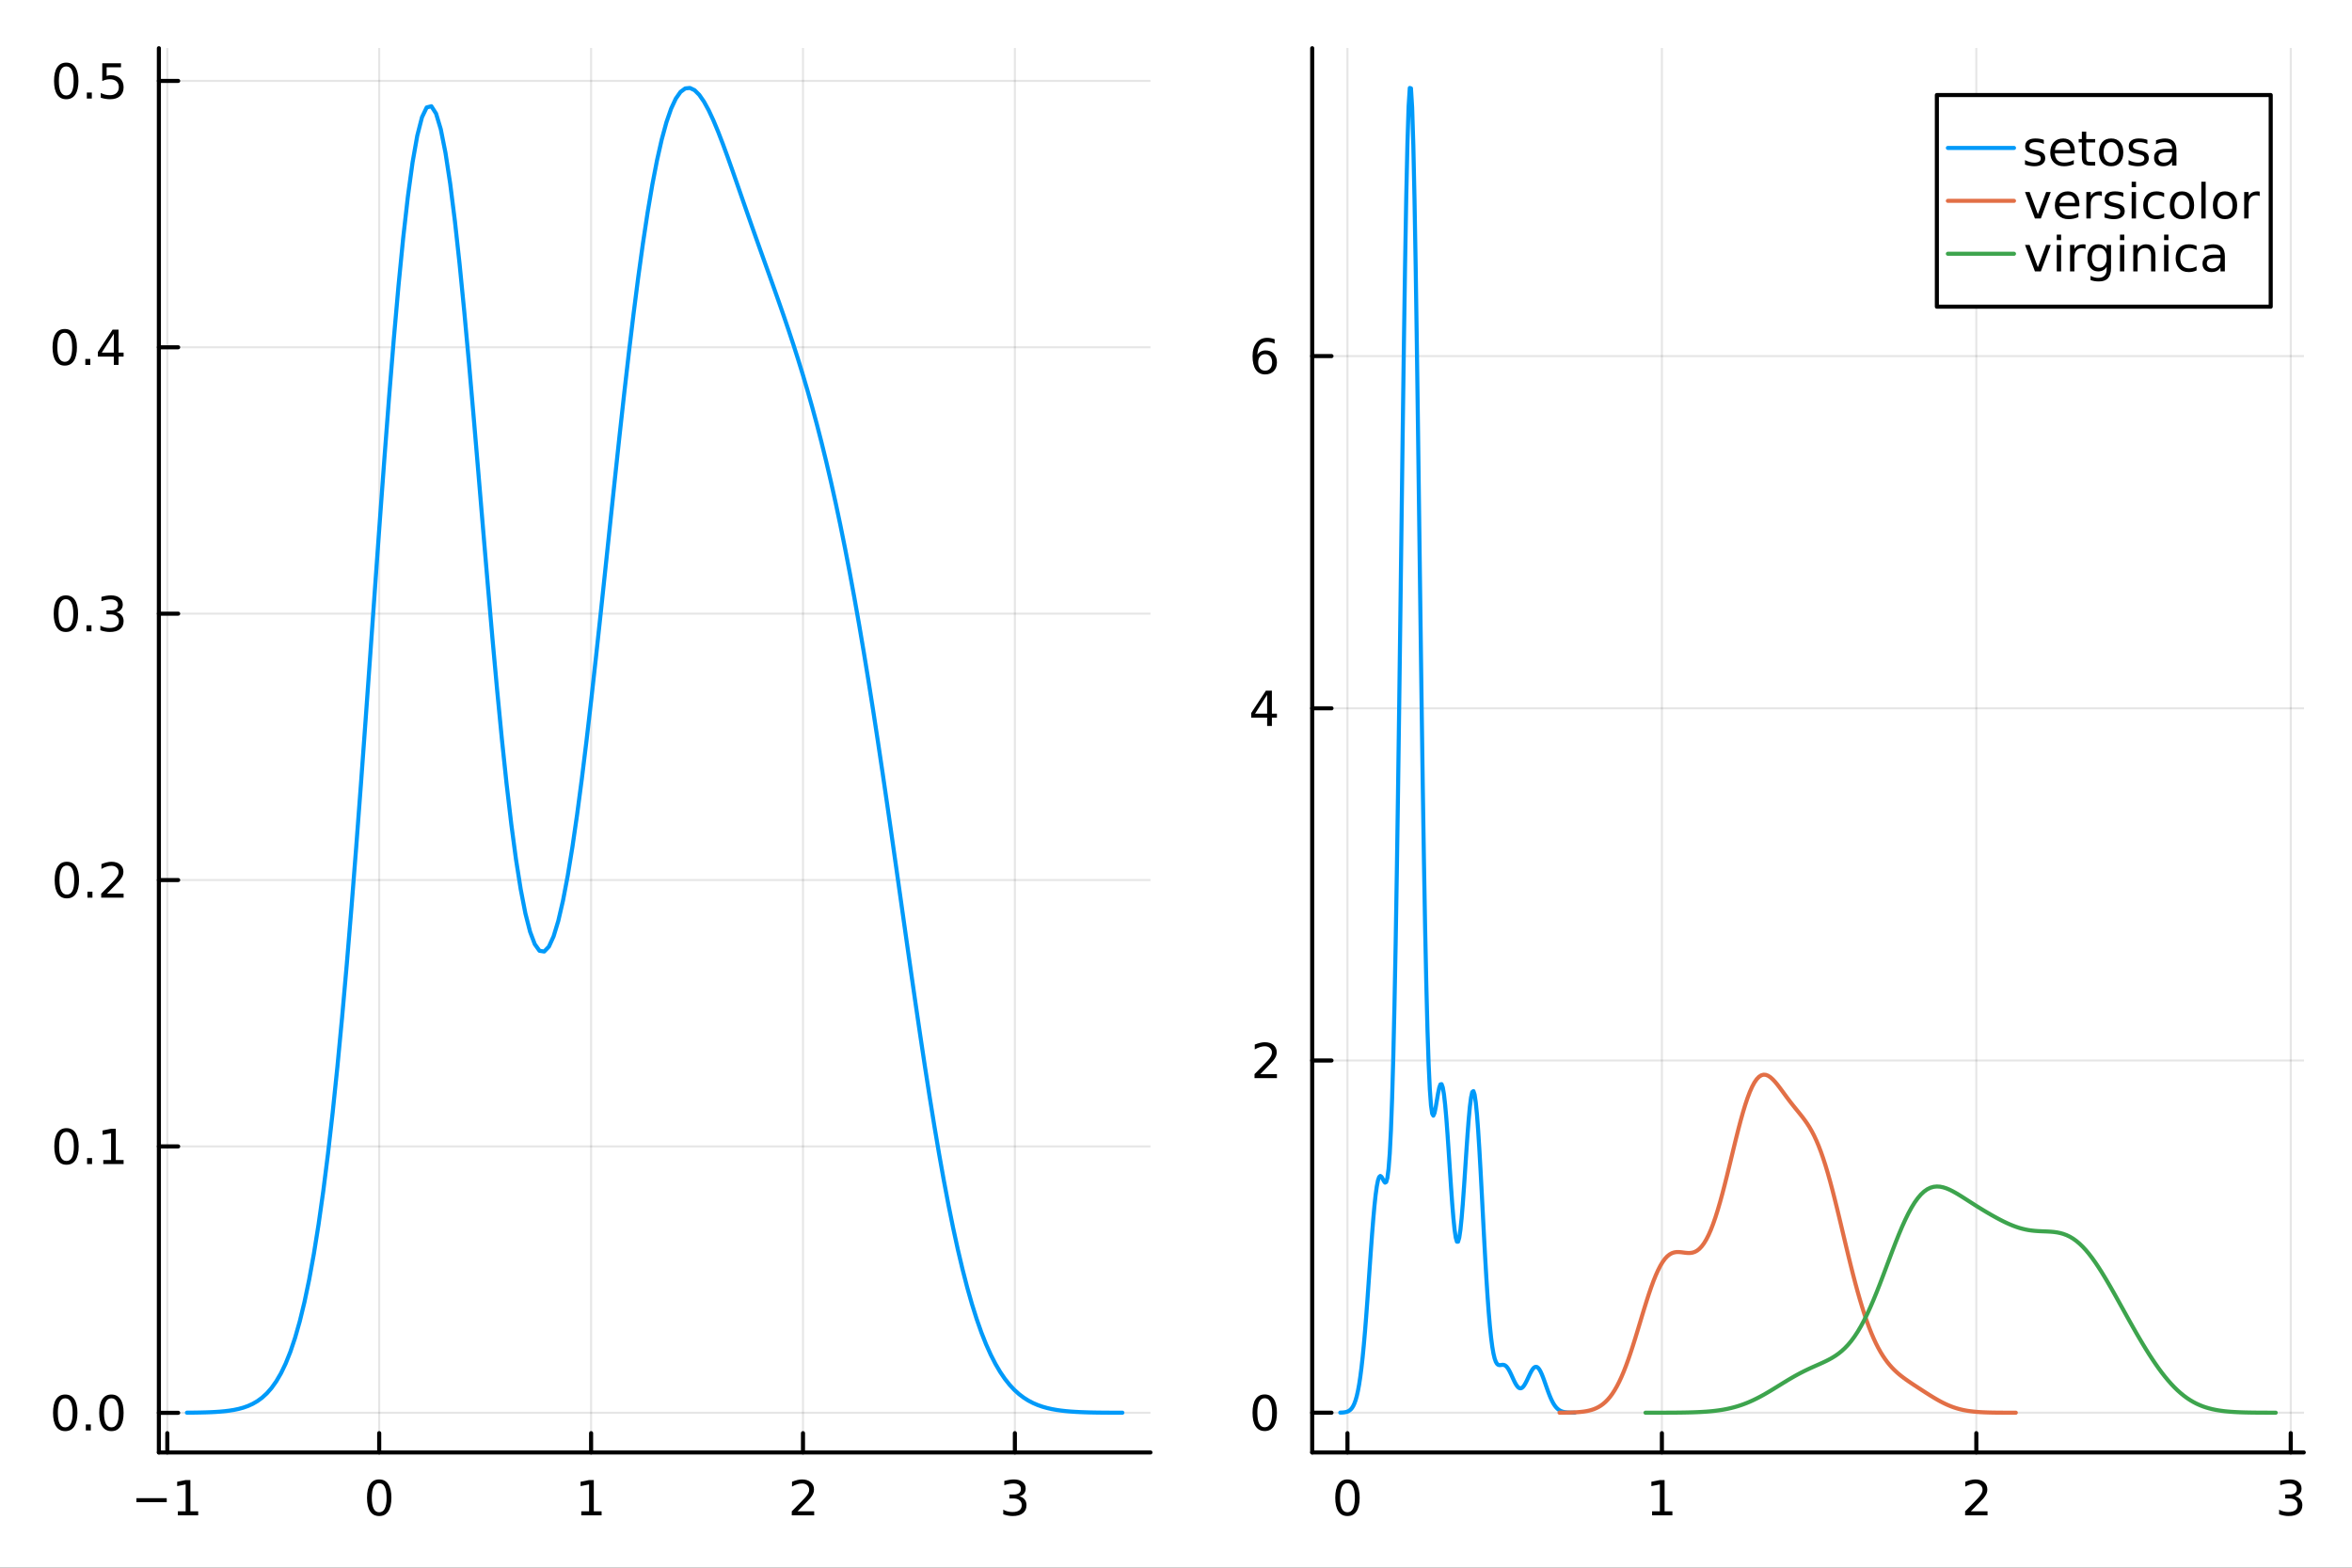 <?xml version="1.0" encoding="utf-8"?>
<svg xmlns="http://www.w3.org/2000/svg" xmlns:xlink="http://www.w3.org/1999/xlink" width="576" height="384" viewBox="0 0 2304 1536">
<rect x="0" y="0" width="2304" height="1536" fill="#333333" stroke="none"/>
<defs>
  <clipPath id="clip080">
    <rect x="0" y="0" width="2304" height="1536"/>
  </clipPath>
</defs>
<path clip-path="url(#clip080)" d="
M0 1536 L2304 1536 L2304 0 L0 0  Z
  " fill="#ffffff" fill-rule="evenodd" fill-opacity="1"/>
<defs>
  <clipPath id="clip081">
    <rect x="460" y="0" width="1614" height="1536"/>
  </clipPath>
</defs>
<path clip-path="url(#clip080)" d="
M155.638 1423.09 L1126.97 1423.09 L1126.97 47.244 L155.638 47.244  Z
  " fill="#ffffff" fill-rule="evenodd" fill-opacity="1"/>
<defs>
  <clipPath id="clip082">
    <rect x="155" y="47" width="972" height="1377"/>
  </clipPath>
</defs>
<polyline clip-path="url(#clip082)" style="stroke:#000000; stroke-linecap:round; stroke-linejoin:round; stroke-width:2; stroke-opacity:0.1; fill:none" points="
  163.895,1423.09 163.895,47.244 
  "/>
<polyline clip-path="url(#clip082)" style="stroke:#000000; stroke-linecap:round; stroke-linejoin:round; stroke-width:2; stroke-opacity:0.1; fill:none" points="
  371.463,1423.09 371.463,47.244 
  "/>
<polyline clip-path="url(#clip082)" style="stroke:#000000; stroke-linecap:round; stroke-linejoin:round; stroke-width:2; stroke-opacity:0.1; fill:none" points="
  579.032,1423.09 579.032,47.244 
  "/>
<polyline clip-path="url(#clip082)" style="stroke:#000000; stroke-linecap:round; stroke-linejoin:round; stroke-width:2; stroke-opacity:0.1; fill:none" points="
  786.6,1423.09 786.6,47.244 
  "/>
<polyline clip-path="url(#clip082)" style="stroke:#000000; stroke-linecap:round; stroke-linejoin:round; stroke-width:2; stroke-opacity:0.1; fill:none" points="
  994.169,1423.09 994.169,47.244 
  "/>
<polyline clip-path="url(#clip080)" style="stroke:#000000; stroke-linecap:round; stroke-linejoin:round; stroke-width:4; stroke-opacity:1; fill:none" points="
  155.638,1423.09 1126.97,1423.09 
  "/>
<polyline clip-path="url(#clip080)" style="stroke:#000000; stroke-linecap:round; stroke-linejoin:round; stroke-width:4; stroke-opacity:1; fill:none" points="
  163.895,1423.09 163.895,1404.19 
  "/>
<polyline clip-path="url(#clip080)" style="stroke:#000000; stroke-linecap:round; stroke-linejoin:round; stroke-width:4; stroke-opacity:1; fill:none" points="
  371.463,1423.09 371.463,1404.19 
  "/>
<polyline clip-path="url(#clip080)" style="stroke:#000000; stroke-linecap:round; stroke-linejoin:round; stroke-width:4; stroke-opacity:1; fill:none" points="
  579.032,1423.09 579.032,1404.19 
  "/>
<polyline clip-path="url(#clip080)" style="stroke:#000000; stroke-linecap:round; stroke-linejoin:round; stroke-width:4; stroke-opacity:1; fill:none" points="
  786.6,1423.09 786.6,1404.19 
  "/>
<polyline clip-path="url(#clip080)" style="stroke:#000000; stroke-linecap:round; stroke-linejoin:round; stroke-width:4; stroke-opacity:1; fill:none" points="
  994.169,1423.09 994.169,1404.19 
  "/>
<path clip-path="url(#clip080)" d="M133.652 1467.89 L163.328 1467.89 L163.328 1471.83 L133.652 1471.83 L133.652 1467.89 Z" fill="#000000" fill-rule="evenodd" fill-opacity="1" /><path clip-path="url(#clip080)" d="M174.23 1480.78 L181.869 1480.78 L181.869 1454.42 L173.559 1456.09 L173.559 1451.83 L181.823 1450.16 L186.499 1450.16 L186.499 1480.78 L194.138 1480.78 L194.138 1484.72 L174.23 1484.72 L174.23 1480.78 Z" fill="#000000" fill-rule="evenodd" fill-opacity="1" /><path clip-path="url(#clip080)" d="M371.463 1453.24 Q367.852 1453.24 366.023 1456.8 Q364.218 1460.35 364.218 1467.47 Q364.218 1474.58 366.023 1478.15 Q367.852 1481.69 371.463 1481.69 Q375.097 1481.69 376.903 1478.15 Q378.732 1474.58 378.732 1467.47 Q378.732 1460.35 376.903 1456.8 Q375.097 1453.24 371.463 1453.24 M371.463 1449.53 Q377.273 1449.53 380.329 1454.14 Q383.408 1458.72 383.408 1467.47 Q383.408 1476.2 380.329 1480.81 Q377.273 1485.39 371.463 1485.39 Q365.653 1485.39 362.574 1480.81 Q359.519 1476.2 359.519 1467.47 Q359.519 1458.72 362.574 1454.14 Q365.653 1449.53 371.463 1449.53 Z" fill="#000000" fill-rule="evenodd" fill-opacity="1" /><path clip-path="url(#clip080)" d="M569.414 1480.78 L577.053 1480.78 L577.053 1454.42 L568.742 1456.09 L568.742 1451.83 L577.006 1450.16 L581.682 1450.16 L581.682 1480.78 L589.321 1480.78 L589.321 1484.72 L569.414 1484.72 L569.414 1480.78 Z" fill="#000000" fill-rule="evenodd" fill-opacity="1" /><path clip-path="url(#clip080)" d="M781.253 1480.78 L797.572 1480.78 L797.572 1484.72 L775.628 1484.72 L775.628 1480.78 Q778.29 1478.03 782.873 1473.4 Q787.48 1468.75 788.66 1467.41 Q790.906 1464.88 791.785 1463.15 Q792.688 1461.39 792.688 1459.7 Q792.688 1456.94 790.744 1455.21 Q788.823 1453.47 785.721 1453.47 Q783.522 1453.47 781.068 1454.23 Q778.637 1455 775.86 1456.55 L775.86 1451.83 Q778.684 1450.69 781.137 1450.11 Q783.591 1449.53 785.628 1449.53 Q790.998 1449.53 794.193 1452.22 Q797.387 1454.91 797.387 1459.4 Q797.387 1461.53 796.577 1463.45 Q795.79 1465.34 793.684 1467.94 Q793.105 1468.61 790.003 1471.83 Q786.901 1475.02 781.253 1480.78 Z" fill="#000000" fill-rule="evenodd" fill-opacity="1" /><path clip-path="url(#clip080)" d="M998.417 1466.09 Q1001.77 1466.8 1003.65 1469.07 Q1005.55 1471.34 1005.55 1474.67 Q1005.55 1479.79 1002.03 1482.59 Q998.509 1485.39 992.028 1485.39 Q989.852 1485.39 987.537 1484.95 Q985.245 1484.53 982.792 1483.68 L982.792 1479.16 Q984.736 1480.3 987.051 1480.88 Q989.366 1481.46 991.889 1481.46 Q996.287 1481.46 998.579 1479.72 Q1000.89 1477.98 1000.89 1474.67 Q1000.89 1471.62 998.741 1469.91 Q996.611 1468.17 992.792 1468.17 L988.764 1468.17 L988.764 1464.33 L992.977 1464.33 Q996.426 1464.33 998.254 1462.96 Q1000.08 1461.57 1000.08 1458.98 Q1000.08 1456.32 998.185 1454.91 Q996.31 1453.47 992.792 1453.47 Q990.87 1453.47 988.671 1453.89 Q986.472 1454.3 983.833 1455.18 L983.833 1451.02 Q986.495 1450.28 988.81 1449.91 Q991.148 1449.53 993.208 1449.53 Q998.532 1449.53 1001.63 1451.97 Q1004.74 1454.37 1004.74 1458.49 Q1004.74 1461.36 1003.09 1463.35 Q1001.45 1465.32 998.417 1466.09 Z" fill="#000000" fill-rule="evenodd" fill-opacity="1" /><polyline clip-path="url(#clip082)" style="stroke:#000000; stroke-linecap:round; stroke-linejoin:round; stroke-width:2; stroke-opacity:0.1; fill:none" points="
  155.638,1384.25 1126.97,1384.25 
  "/>
<polyline clip-path="url(#clip082)" style="stroke:#000000; stroke-linecap:round; stroke-linejoin:round; stroke-width:2; stroke-opacity:0.1; fill:none" points="
  155.638,1123.25 1126.97,1123.25 
  "/>
<polyline clip-path="url(#clip082)" style="stroke:#000000; stroke-linecap:round; stroke-linejoin:round; stroke-width:2; stroke-opacity:0.1; fill:none" points="
  155.638,862.256 1126.97,862.256 
  "/>
<polyline clip-path="url(#clip082)" style="stroke:#000000; stroke-linecap:round; stroke-linejoin:round; stroke-width:2; stroke-opacity:0.1; fill:none" points="
  155.638,601.26 1126.97,601.26 
  "/>
<polyline clip-path="url(#clip082)" style="stroke:#000000; stroke-linecap:round; stroke-linejoin:round; stroke-width:2; stroke-opacity:0.1; fill:none" points="
  155.638,340.265 1126.97,340.265 
  "/>
<polyline clip-path="url(#clip082)" style="stroke:#000000; stroke-linecap:round; stroke-linejoin:round; stroke-width:2; stroke-opacity:0.1; fill:none" points="
  155.638,79.269 1126.97,79.269 
  "/>
<polyline clip-path="url(#clip080)" style="stroke:#000000; stroke-linecap:round; stroke-linejoin:round; stroke-width:4; stroke-opacity:1; fill:none" points="
  155.638,1423.09 155.638,47.244 
  "/>
<polyline clip-path="url(#clip080)" style="stroke:#000000; stroke-linecap:round; stroke-linejoin:round; stroke-width:4; stroke-opacity:1; fill:none" points="
  155.638,1384.25 174.536,1384.25 
  "/>
<polyline clip-path="url(#clip080)" style="stroke:#000000; stroke-linecap:round; stroke-linejoin:round; stroke-width:4; stroke-opacity:1; fill:none" points="
  155.638,1123.25 174.536,1123.25 
  "/>
<polyline clip-path="url(#clip080)" style="stroke:#000000; stroke-linecap:round; stroke-linejoin:round; stroke-width:4; stroke-opacity:1; fill:none" points="
  155.638,862.256 174.536,862.256 
  "/>
<polyline clip-path="url(#clip080)" style="stroke:#000000; stroke-linecap:round; stroke-linejoin:round; stroke-width:4; stroke-opacity:1; fill:none" points="
  155.638,601.26 174.536,601.26 
  "/>
<polyline clip-path="url(#clip080)" style="stroke:#000000; stroke-linecap:round; stroke-linejoin:round; stroke-width:4; stroke-opacity:1; fill:none" points="
  155.638,340.265 174.536,340.265 
  "/>
<polyline clip-path="url(#clip080)" style="stroke:#000000; stroke-linecap:round; stroke-linejoin:round; stroke-width:4; stroke-opacity:1; fill:none" points="
  155.638,79.269 174.536,79.269 
  "/>
<path clip-path="url(#clip080)" d="M63.903 1370.05 Q60.291 1370.05 58.463 1373.61 Q56.657 1377.15 56.657 1384.28 Q56.657 1391.39 58.463 1394.95 Q60.291 1398.49 63.903 1398.49 Q67.537 1398.49 69.342 1394.95 Q71.171 1391.39 71.171 1384.28 Q71.171 1377.15 69.342 1373.61 Q67.537 1370.05 63.903 1370.05 M63.903 1366.34 Q69.713 1366.34 72.768 1370.95 Q75.847 1375.53 75.847 1384.28 Q75.847 1393.01 72.768 1397.62 Q69.713 1402.2 63.903 1402.2 Q58.093 1402.2 55.014 1397.62 Q51.958 1393.01 51.958 1384.28 Q51.958 1375.53 55.014 1370.95 Q58.093 1366.34 63.903 1366.34 Z" fill="#000000" fill-rule="evenodd" fill-opacity="1" /><path clip-path="url(#clip080)" d="M84.064 1395.65 L88.949 1395.65 L88.949 1401.53 L84.064 1401.53 L84.064 1395.65 Z" fill="#000000" fill-rule="evenodd" fill-opacity="1" /><path clip-path="url(#clip080)" d="M109.134 1370.05 Q105.523 1370.05 103.694 1373.61 Q101.889 1377.15 101.889 1384.28 Q101.889 1391.39 103.694 1394.95 Q105.523 1398.49 109.134 1398.49 Q112.768 1398.49 114.574 1394.95 Q116.402 1391.39 116.402 1384.28 Q116.402 1377.15 114.574 1373.61 Q112.768 1370.05 109.134 1370.05 M109.134 1366.34 Q114.944 1366.34 118 1370.95 Q121.078 1375.53 121.078 1384.28 Q121.078 1393.01 118 1397.62 Q114.944 1402.2 109.134 1402.2 Q103.324 1402.2 100.245 1397.62 Q97.189 1393.01 97.189 1384.28 Q97.189 1375.53 100.245 1370.95 Q103.324 1366.34 109.134 1366.34 Z" fill="#000000" fill-rule="evenodd" fill-opacity="1" /><path clip-path="url(#clip080)" d="M65.129 1109.05 Q61.518 1109.05 59.69 1112.62 Q57.884 1116.16 57.884 1123.29 Q57.884 1130.39 59.69 1133.96 Q61.518 1137.5 65.129 1137.5 Q68.764 1137.5 70.569 1133.96 Q72.398 1130.39 72.398 1123.29 Q72.398 1116.16 70.569 1112.62 Q68.764 1109.05 65.129 1109.05 M65.129 1105.35 Q70.94 1105.35 73.995 1109.95 Q77.074 1114.54 77.074 1123.29 Q77.074 1132.01 73.995 1136.62 Q70.94 1141.2 65.129 1141.2 Q59.319 1141.2 56.241 1136.62 Q53.185 1132.01 53.185 1123.29 Q53.185 1114.54 56.241 1109.95 Q59.319 1105.35 65.129 1105.35 Z" fill="#000000" fill-rule="evenodd" fill-opacity="1" /><path clip-path="url(#clip080)" d="M85.291 1134.65 L90.176 1134.65 L90.176 1140.53 L85.291 1140.53 L85.291 1134.65 Z" fill="#000000" fill-rule="evenodd" fill-opacity="1" /><path clip-path="url(#clip080)" d="M101.171 1136.6 L108.81 1136.6 L108.81 1110.23 L100.5 1111.9 L100.5 1107.64 L108.763 1105.97 L113.439 1105.97 L113.439 1136.6 L121.078 1136.6 L121.078 1140.53 L101.171 1140.53 L101.171 1136.6 Z" fill="#000000" fill-rule="evenodd" fill-opacity="1" /><path clip-path="url(#clip080)" d="M65.5 848.055 Q61.889 848.055 60.06 851.619 Q58.255 855.161 58.255 862.291 Q58.255 869.397 60.06 872.962 Q61.889 876.504 65.5 876.504 Q69.134 876.504 70.94 872.962 Q72.768 869.397 72.768 862.291 Q72.768 855.161 70.94 851.619 Q69.134 848.055 65.5 848.055 M65.5 844.351 Q71.31 844.351 74.365 848.957 Q77.444 853.541 77.444 862.291 Q77.444 871.018 74.365 875.624 Q71.31 880.207 65.5 880.207 Q59.69 880.207 56.611 875.624 Q53.555 871.018 53.555 862.291 Q53.555 853.541 56.611 848.957 Q59.69 844.351 65.5 844.351 Z" fill="#000000" fill-rule="evenodd" fill-opacity="1" /><path clip-path="url(#clip080)" d="M85.662 873.656 L90.546 873.656 L90.546 879.536 L85.662 879.536 L85.662 873.656 Z" fill="#000000" fill-rule="evenodd" fill-opacity="1" /><path clip-path="url(#clip080)" d="M104.759 875.601 L121.078 875.601 L121.078 879.536 L99.134 879.536 L99.134 875.601 Q101.796 872.846 106.379 868.217 Q110.986 863.564 112.166 862.221 Q114.412 859.698 115.291 857.962 Q116.194 856.203 116.194 854.513 Q116.194 851.758 114.25 850.022 Q112.328 848.286 109.226 848.286 Q107.027 848.286 104.574 849.05 Q102.143 849.814 99.365 851.365 L99.365 846.643 Q102.189 845.508 104.643 844.93 Q107.097 844.351 109.134 844.351 Q114.504 844.351 117.699 847.036 Q120.893 849.721 120.893 854.212 Q120.893 856.342 120.083 858.263 Q119.296 860.161 117.189 862.754 Q116.611 863.425 113.509 866.643 Q110.407 869.837 104.759 875.601 Z" fill="#000000" fill-rule="evenodd" fill-opacity="1" /><path clip-path="url(#clip080)" d="M64.551 587.059 Q60.94 587.059 59.111 590.624 Q57.305 594.166 57.305 601.295 Q57.305 608.402 59.111 611.966 Q60.94 615.508 64.551 615.508 Q68.185 615.508 69.99 611.966 Q71.819 608.402 71.819 601.295 Q71.819 594.166 69.99 590.624 Q68.185 587.059 64.551 587.059 M64.551 583.355 Q70.361 583.355 73.416 587.962 Q76.495 592.545 76.495 601.295 Q76.495 610.022 73.416 614.628 Q70.361 619.212 64.551 619.212 Q58.741 619.212 55.662 614.628 Q52.606 610.022 52.606 601.295 Q52.606 592.545 55.662 587.962 Q58.741 583.355 64.551 583.355 Z" fill="#000000" fill-rule="evenodd" fill-opacity="1" /><path clip-path="url(#clip080)" d="M84.713 612.661 L89.597 612.661 L89.597 618.54 L84.713 618.54 L84.713 612.661 Z" fill="#000000" fill-rule="evenodd" fill-opacity="1" /><path clip-path="url(#clip080)" d="M113.949 599.906 Q117.305 600.624 119.18 602.892 Q121.078 605.161 121.078 608.494 Q121.078 613.61 117.56 616.411 Q114.041 619.212 107.56 619.212 Q105.384 619.212 103.069 618.772 Q100.777 618.355 98.324 617.499 L98.324 612.985 Q100.268 614.119 102.583 614.698 Q104.898 615.277 107.421 615.277 Q111.819 615.277 114.111 613.54 Q116.425 611.804 116.425 608.494 Q116.425 605.439 114.273 603.726 Q112.143 601.99 108.324 601.99 L104.296 601.99 L104.296 598.147 L108.509 598.147 Q111.958 598.147 113.787 596.781 Q115.615 595.392 115.615 592.8 Q115.615 590.138 113.717 588.726 Q111.842 587.291 108.324 587.291 Q106.402 587.291 104.203 587.707 Q102.004 588.124 99.365 589.004 L99.365 584.837 Q102.027 584.096 104.342 583.726 Q106.68 583.355 108.74 583.355 Q114.064 583.355 117.166 585.786 Q120.268 588.193 120.268 592.314 Q120.268 595.184 118.625 597.175 Q116.981 599.142 113.949 599.906 Z" fill="#000000" fill-rule="evenodd" fill-opacity="1" /><path clip-path="url(#clip080)" d="M63.416 326.064 Q59.805 326.064 57.977 329.628 Q56.171 333.17 56.171 340.3 Q56.171 347.406 57.977 350.971 Q59.805 354.512 63.416 354.512 Q67.051 354.512 68.856 350.971 Q70.685 347.406 70.685 340.3 Q70.685 333.17 68.856 329.628 Q67.051 326.064 63.416 326.064 M63.416 322.36 Q69.227 322.36 72.282 326.966 Q75.361 331.55 75.361 340.3 Q75.361 349.026 72.282 353.633 Q69.227 358.216 63.416 358.216 Q57.606 358.216 54.528 353.633 Q51.472 349.026 51.472 340.3 Q51.472 331.55 54.528 326.966 Q57.606 322.36 63.416 322.36 Z" fill="#000000" fill-rule="evenodd" fill-opacity="1" /><path clip-path="url(#clip080)" d="M83.578 351.665 L88.463 351.665 L88.463 357.545 L83.578 357.545 L83.578 351.665 Z" fill="#000000" fill-rule="evenodd" fill-opacity="1" /><path clip-path="url(#clip080)" d="M111.495 327.059 L99.689 345.508 L111.495 345.508 L111.495 327.059 M110.268 322.985 L116.148 322.985 L116.148 345.508 L121.078 345.508 L121.078 349.397 L116.148 349.397 L116.148 357.545 L111.495 357.545 L111.495 349.397 L95.893 349.397 L95.893 344.883 L110.268 322.985 Z" fill="#000000" fill-rule="evenodd" fill-opacity="1" /><path clip-path="url(#clip080)" d="M64.898 65.068 Q61.287 65.068 59.458 68.633 Q57.653 72.174 57.653 79.304 Q57.653 86.41 59.458 89.975 Q61.287 93.517 64.898 93.517 Q68.532 93.517 70.338 89.975 Q72.166 86.41 72.166 79.304 Q72.166 72.174 70.338 68.633 Q68.532 65.068 64.898 65.068 M64.898 61.364 Q70.708 61.364 73.764 65.971 Q76.842 70.554 76.842 79.304 Q76.842 88.031 73.764 92.637 Q70.708 97.221 64.898 97.221 Q59.088 97.221 56.009 92.637 Q52.954 88.031 52.954 79.304 Q52.954 70.554 56.009 65.971 Q59.088 61.364 64.898 61.364 Z" fill="#000000" fill-rule="evenodd" fill-opacity="1" /><path clip-path="url(#clip080)" d="M85.06 90.67 L89.944 90.67 L89.944 96.549 L85.06 96.549 L85.06 90.67 Z" fill="#000000" fill-rule="evenodd" fill-opacity="1" /><path clip-path="url(#clip080)" d="M100.176 61.989 L118.532 61.989 L118.532 65.924 L104.458 65.924 L104.458 74.397 Q105.476 74.049 106.495 73.887 Q107.513 73.702 108.532 73.702 Q114.319 73.702 117.699 76.874 Q121.078 80.045 121.078 85.461 Q121.078 91.04 117.606 94.142 Q114.134 97.221 107.814 97.221 Q105.639 97.221 103.37 96.85 Q101.125 96.48 98.717 95.739 L98.717 91.04 Q100.801 92.174 103.023 92.73 Q105.245 93.285 107.722 93.285 Q111.726 93.285 114.064 91.179 Q116.402 89.073 116.402 85.461 Q116.402 81.85 114.064 79.744 Q111.726 77.637 107.722 77.637 Q105.847 77.637 103.972 78.054 Q102.12 78.471 100.176 79.35 L100.176 61.989 Z" fill="#000000" fill-rule="evenodd" fill-opacity="1" /><polyline clip-path="url(#clip082)" style="stroke:#009af9; stroke-linecap:round; stroke-linejoin:round; stroke-width:4; stroke-opacity:1; fill:none" points="
  183.129,1384.12 187.733,1384.09 192.338,1384.03 196.943,1383.94 201.548,1383.82 206.152,1383.66 210.757,1383.43 215.362,1383.12 219.967,1382.7 224.572,1382.14 
  229.176,1381.41 233.781,1380.43 238.386,1379.17 242.991,1377.53 247.595,1375.43 252.2,1372.76 256.805,1369.38 261.41,1365.16 266.014,1359.91 270.619,1353.45 
  275.224,1345.56 279.829,1336 284.433,1324.52 289.038,1310.83 293.643,1294.67 298.248,1275.75 302.852,1253.78 307.457,1228.5 312.062,1199.66 316.667,1167.07 
  321.271,1130.57 325.876,1090.06 330.481,1045.55 335.086,997.096 339.691,944.888 344.295,889.207 348.9,830.454 353.505,769.142 358.11,705.898 362.714,641.456 
  367.319,576.643 371.924,512.362 376.529,449.578 381.133,389.287 385.738,332.492 390.343,280.174 394.948,233.263 399.552,192.607 404.157,158.95 408.762,132.898 
  413.367,114.909 417.971,105.27 422.576,104.092 427.181,111.301 431.786,126.646 436.39,149.703 440.995,179.889 445.6,216.481 450.205,258.638 454.81,305.425 
  459.414,355.842 464.019,408.848 468.624,463.389 473.229,518.424 477.833,572.949 482.438,626.013 487.043,676.742 491.648,724.347 496.252,768.135 500.857,807.518 
  505.462,842.013 510.067,871.244 514.671,894.94 519.276,912.93 523.881,925.134 528.486,931.563 533.09,932.303 537.695,927.51 542.3,917.405 546.905,902.259 
  551.51,882.392 556.114,858.159 560.719,829.951 565.324,798.183 569.929,763.294 574.533,725.736 579.138,685.979 583.743,644.497 588.348,601.773 592.952,558.292 
  597.557,514.535 602.162,470.978 606.767,428.088 611.371,386.316 615.976,346.09 620.581,307.813 625.186,271.855 629.79,238.547 634.395,208.172 639,180.966 
  643.605,157.108 648.209,136.716 652.814,119.848 657.419,106.501 662.024,96.61 666.629,90.051 671.233,86.65 675.838,86.183 680.443,88.392 685.048,92.988 
  689.652,99.664 694.257,108.105 698.862,117.999 703.467,129.045 708.071,140.964 712.676,153.504 717.281,166.447 721.886,179.613 726.49,192.862 731.095,206.094 
  735.7,219.246 740.305,232.29 744.909,245.231 749.514,258.099 754.119,270.947 758.724,283.84 763.328,296.859 767.933,310.086 772.538,323.612 777.143,337.522 
  781.748,351.901 786.352,366.833 790.957,382.392 795.562,398.653 800.167,415.681 804.771,433.542 809.376,452.294 813.981,471.989 818.586,492.678 823.19,514.401 
  827.795,537.192 832.4,561.074 837.005,586.059 841.609,612.142 846.214,639.303 850.819,667.503 855.424,696.681 860.028,726.756 864.633,757.623 869.238,789.158 
  873.843,821.214 878.448,853.629 883.052,886.224 887.657,918.809 892.262,951.189 896.867,983.163 901.471,1014.54 906.076,1045.12 910.681,1074.73 915.286,1103.2 
  919.89,1130.4 924.495,1156.2 929.1,1180.5 933.705,1203.22 938.309,1224.32 942.914,1243.78 947.519,1261.59 952.124,1277.78 956.728,1292.38 961.333,1305.47 
  965.938,1317.1 970.543,1327.37 975.147,1336.38 979.752,1344.21 984.357,1350.97 988.962,1356.77 993.567,1361.71 998.171,1365.88 1002.78,1369.38 1007.38,1372.29 
  1011.99,1374.69 1016.59,1376.66 1021.2,1378.27 1025.8,1379.57 1030.4,1380.61 1035.01,1381.44 1039.61,1382.09 1044.22,1382.61 1048.82,1383.01 1053.43,1383.31 
  1058.03,1383.55 1062.64,1383.73 1067.24,1383.87 1071.85,1383.97 1076.45,1384.04 1081.06,1384.09 1085.66,1384.12 1090.27,1384.14 1094.87,1384.15 1099.48,1384.14 
  
  "/>
<path clip-path="url(#clip080)" d="
M1285.43 1423.09 L2256.76 1423.09 L2256.76 47.244 L1285.43 47.244  Z
  " fill="#ffffff" fill-rule="evenodd" fill-opacity="1"/>
<defs>
  <clipPath id="clip083">
    <rect x="1285" y="47" width="972" height="1377"/>
  </clipPath>
</defs>
<polyline clip-path="url(#clip083)" style="stroke:#000000; stroke-linecap:round; stroke-linejoin:round; stroke-width:2; stroke-opacity:0.1; fill:none" points="
  1319.96,1423.09 1319.96,47.244 
  "/>
<polyline clip-path="url(#clip083)" style="stroke:#000000; stroke-linecap:round; stroke-linejoin:round; stroke-width:2; stroke-opacity:0.1; fill:none" points="
  1627.97,1423.09 1627.97,47.244 
  "/>
<polyline clip-path="url(#clip083)" style="stroke:#000000; stroke-linecap:round; stroke-linejoin:round; stroke-width:2; stroke-opacity:0.1; fill:none" points="
  1935.99,1423.09 1935.99,47.244 
  "/>
<polyline clip-path="url(#clip083)" style="stroke:#000000; stroke-linecap:round; stroke-linejoin:round; stroke-width:2; stroke-opacity:0.1; fill:none" points="
  2244,1423.09 2244,47.244 
  "/>
<polyline clip-path="url(#clip080)" style="stroke:#000000; stroke-linecap:round; stroke-linejoin:round; stroke-width:4; stroke-opacity:1; fill:none" points="
  1285.43,1423.09 2256.76,1423.09 
  "/>
<polyline clip-path="url(#clip080)" style="stroke:#000000; stroke-linecap:round; stroke-linejoin:round; stroke-width:4; stroke-opacity:1; fill:none" points="
  1319.96,1423.09 1319.96,1404.19 
  "/>
<polyline clip-path="url(#clip080)" style="stroke:#000000; stroke-linecap:round; stroke-linejoin:round; stroke-width:4; stroke-opacity:1; fill:none" points="
  1627.97,1423.09 1627.97,1404.19 
  "/>
<polyline clip-path="url(#clip080)" style="stroke:#000000; stroke-linecap:round; stroke-linejoin:round; stroke-width:4; stroke-opacity:1; fill:none" points="
  1935.99,1423.09 1935.99,1404.19 
  "/>
<polyline clip-path="url(#clip080)" style="stroke:#000000; stroke-linecap:round; stroke-linejoin:round; stroke-width:4; stroke-opacity:1; fill:none" points="
  2244,1423.09 2244,1404.19 
  "/>
<path clip-path="url(#clip080)" d="M1319.96 1453.24 Q1316.35 1453.24 1314.52 1456.8 Q1312.71 1460.35 1312.71 1467.47 Q1312.71 1474.58 1314.52 1478.15 Q1316.35 1481.69 1319.96 1481.69 Q1323.59 1481.69 1325.4 1478.15 Q1327.23 1474.58 1327.23 1467.47 Q1327.23 1460.35 1325.4 1456.8 Q1323.59 1453.24 1319.96 1453.24 M1319.96 1449.53 Q1325.77 1449.53 1328.82 1454.14 Q1331.9 1458.72 1331.9 1467.47 Q1331.9 1476.2 1328.82 1480.81 Q1325.77 1485.39 1319.96 1485.39 Q1314.15 1485.39 1311.07 1480.81 Q1308.01 1476.2 1308.01 1467.47 Q1308.01 1458.72 1311.07 1454.14 Q1314.15 1449.53 1319.96 1449.53 Z" fill="#000000" fill-rule="evenodd" fill-opacity="1" /><path clip-path="url(#clip080)" d="M1618.36 1480.78 L1625.99 1480.78 L1625.99 1454.42 L1617.68 1456.09 L1617.68 1451.83 L1625.95 1450.16 L1630.62 1450.16 L1630.62 1480.78 L1638.26 1480.78 L1638.26 1484.72 L1618.36 1484.72 L1618.36 1480.78 Z" fill="#000000" fill-rule="evenodd" fill-opacity="1" /><path clip-path="url(#clip080)" d="M1930.64 1480.78 L1946.96 1480.78 L1946.96 1484.72 L1925.02 1484.72 L1925.02 1480.78 Q1927.68 1478.03 1932.26 1473.4 Q1936.87 1468.75 1938.05 1467.41 Q1940.29 1464.88 1941.17 1463.15 Q1942.08 1461.39 1942.08 1459.7 Q1942.08 1456.94 1940.13 1455.21 Q1938.21 1453.47 1935.11 1453.47 Q1932.91 1453.47 1930.46 1454.23 Q1928.02 1455 1925.25 1456.55 L1925.25 1451.83 Q1928.07 1450.69 1930.52 1450.11 Q1932.98 1449.53 1935.02 1449.53 Q1940.39 1449.53 1943.58 1452.22 Q1946.77 1454.91 1946.77 1459.4 Q1946.77 1461.53 1945.96 1463.45 Q1945.18 1465.34 1943.07 1467.94 Q1942.49 1468.61 1939.39 1471.83 Q1936.29 1475.02 1930.64 1480.78 Z" fill="#000000" fill-rule="evenodd" fill-opacity="1" /><path clip-path="url(#clip080)" d="M2248.25 1466.09 Q2251.61 1466.8 2253.48 1469.07 Q2255.38 1471.34 2255.38 1474.67 Q2255.38 1479.79 2251.86 1482.59 Q2248.34 1485.39 2241.86 1485.39 Q2239.69 1485.39 2237.37 1484.95 Q2235.08 1484.53 2232.62 1483.68 L2232.62 1479.16 Q2234.57 1480.3 2236.88 1480.88 Q2239.2 1481.46 2241.72 1481.46 Q2246.12 1481.46 2248.41 1479.72 Q2250.73 1477.98 2250.73 1474.67 Q2250.73 1471.62 2248.57 1469.91 Q2246.44 1468.17 2242.62 1468.17 L2238.6 1468.17 L2238.6 1464.33 L2242.81 1464.33 Q2246.26 1464.33 2248.09 1462.96 Q2249.92 1461.57 2249.92 1458.98 Q2249.92 1456.32 2248.02 1454.91 Q2246.14 1453.47 2242.62 1453.47 Q2240.7 1453.47 2238.5 1453.89 Q2236.31 1454.3 2233.67 1455.18 L2233.67 1451.02 Q2236.33 1450.28 2238.64 1449.91 Q2240.98 1449.53 2243.04 1449.53 Q2248.37 1449.53 2251.47 1451.97 Q2254.57 1454.37 2254.57 1458.49 Q2254.57 1461.36 2252.93 1463.35 Q2251.28 1465.32 2248.25 1466.09 Z" fill="#000000" fill-rule="evenodd" fill-opacity="1" /><polyline clip-path="url(#clip083)" style="stroke:#000000; stroke-linecap:round; stroke-linejoin:round; stroke-width:2; stroke-opacity:0.1; fill:none" points="
  1285.43,1384.16 2256.76,1384.16 
  "/>
<polyline clip-path="url(#clip083)" style="stroke:#000000; stroke-linecap:round; stroke-linejoin:round; stroke-width:2; stroke-opacity:0.1; fill:none" points="
  1285.43,1039.07 2256.76,1039.07 
  "/>
<polyline clip-path="url(#clip083)" style="stroke:#000000; stroke-linecap:round; stroke-linejoin:round; stroke-width:2; stroke-opacity:0.1; fill:none" points="
  1285.43,693.986 2256.76,693.986 
  "/>
<polyline clip-path="url(#clip083)" style="stroke:#000000; stroke-linecap:round; stroke-linejoin:round; stroke-width:2; stroke-opacity:0.1; fill:none" points="
  1285.43,348.898 2256.76,348.898 
  "/>
<polyline clip-path="url(#clip080)" style="stroke:#000000; stroke-linecap:round; stroke-linejoin:round; stroke-width:4; stroke-opacity:1; fill:none" points="
  1285.43,1423.09 1285.43,47.244 
  "/>
<polyline clip-path="url(#clip080)" style="stroke:#000000; stroke-linecap:round; stroke-linejoin:round; stroke-width:4; stroke-opacity:1; fill:none" points="
  1285.43,1384.16 1304.33,1384.16 
  "/>
<polyline clip-path="url(#clip080)" style="stroke:#000000; stroke-linecap:round; stroke-linejoin:round; stroke-width:4; stroke-opacity:1; fill:none" points="
  1285.43,1039.07 1304.33,1039.07 
  "/>
<polyline clip-path="url(#clip080)" style="stroke:#000000; stroke-linecap:round; stroke-linejoin:round; stroke-width:4; stroke-opacity:1; fill:none" points="
  1285.43,693.986 1304.33,693.986 
  "/>
<polyline clip-path="url(#clip080)" style="stroke:#000000; stroke-linecap:round; stroke-linejoin:round; stroke-width:4; stroke-opacity:1; fill:none" points="
  1285.43,348.898 1304.33,348.898 
  "/>
<path clip-path="url(#clip080)" d="M1238.92 1369.96 Q1235.31 1369.96 1233.48 1373.52 Q1231.68 1377.07 1231.68 1384.2 Q1231.68 1391.3 1233.48 1394.87 Q1235.31 1398.41 1238.92 1398.41 Q1242.56 1398.41 1244.36 1394.87 Q1246.19 1391.3 1246.19 1384.2 Q1246.19 1377.07 1244.36 1373.52 Q1242.56 1369.96 1238.92 1369.96 M1238.92 1366.26 Q1244.73 1366.26 1247.79 1370.86 Q1250.87 1375.45 1250.87 1384.2 Q1250.87 1392.92 1247.79 1397.53 Q1244.73 1402.11 1238.92 1402.11 Q1233.11 1402.11 1230.03 1397.53 Q1226.98 1392.92 1226.98 1384.2 Q1226.98 1375.45 1230.03 1370.86 Q1233.11 1366.26 1238.92 1366.26 Z" fill="#000000" fill-rule="evenodd" fill-opacity="1" /><path clip-path="url(#clip080)" d="M1234.55 1052.42 L1250.87 1052.42 L1250.87 1056.35 L1228.92 1056.35 L1228.92 1052.42 Q1231.59 1049.66 1236.17 1045.03 Q1240.78 1040.38 1241.96 1039.04 Q1244.2 1036.52 1245.08 1034.78 Q1245.98 1033.02 1245.98 1031.33 Q1245.98 1028.58 1244.04 1026.84 Q1242.12 1025.1 1239.02 1025.1 Q1236.82 1025.1 1234.36 1025.87 Q1231.93 1026.63 1229.15 1028.18 L1229.15 1023.46 Q1231.98 1022.33 1234.43 1021.75 Q1236.89 1021.17 1238.92 1021.17 Q1244.29 1021.17 1247.49 1023.85 Q1250.68 1026.54 1250.68 1031.03 Q1250.68 1033.16 1249.87 1035.08 Q1249.09 1036.98 1246.98 1039.57 Q1246.4 1040.24 1243.3 1043.46 Q1240.2 1046.65 1234.55 1052.42 Z" fill="#000000" fill-rule="evenodd" fill-opacity="1" /><path clip-path="url(#clip080)" d="M1241.28 680.78 L1229.48 699.229 L1241.28 699.229 L1241.28 680.78 M1240.06 676.706 L1245.94 676.706 L1245.94 699.229 L1250.87 699.229 L1250.87 703.118 L1245.94 703.118 L1245.94 711.266 L1241.28 711.266 L1241.28 703.118 L1225.68 703.118 L1225.68 698.604 L1240.06 676.706 Z" fill="#000000" fill-rule="evenodd" fill-opacity="1" /><path clip-path="url(#clip080)" d="M1239.34 347.035 Q1236.19 347.035 1234.34 349.188 Q1232.51 351.34 1232.51 355.09 Q1232.51 358.817 1234.34 360.993 Q1236.19 363.146 1239.34 363.146 Q1242.49 363.146 1244.32 360.993 Q1246.17 358.817 1246.17 355.09 Q1246.17 351.34 1244.32 349.188 Q1242.49 347.035 1239.34 347.035 M1248.62 332.382 L1248.62 336.641 Q1246.86 335.808 1245.06 335.368 Q1243.28 334.928 1241.52 334.928 Q1236.89 334.928 1234.43 338.053 Q1232 341.178 1231.65 347.498 Q1233.02 345.484 1235.08 344.419 Q1237.14 343.331 1239.62 343.331 Q1244.83 343.331 1247.84 346.502 Q1250.87 349.651 1250.87 355.09 Q1250.87 360.414 1247.72 363.632 Q1244.57 366.85 1239.34 366.85 Q1233.34 366.85 1230.17 362.266 Q1227 357.66 1227 348.933 Q1227 340.739 1230.89 335.877 Q1234.78 330.993 1241.33 330.993 Q1243.09 330.993 1244.87 331.34 Q1246.68 331.688 1248.62 332.382 Z" fill="#000000" fill-rule="evenodd" fill-opacity="1" /><polyline clip-path="url(#clip083)" style="stroke:#009af9; stroke-linecap:round; stroke-linejoin:round; stroke-width:4; stroke-opacity:1; fill:none" points="
  1312.92,1384.07 1314.07,1384.03 1315.23,1383.96 1316.38,1383.85 1317.54,1383.68 1318.69,1383.43 1319.84,1383.07 1321,1382.55 1322.15,1381.82 1323.31,1380.8 
  1324.46,1379.42 1325.61,1377.56 1326.77,1375.1 1327.92,1371.92 1329.08,1367.86 1330.23,1362.78 1331.39,1356.52 1332.54,1348.96 1333.69,1339.99 1334.85,1329.56 
  1336,1317.64 1337.16,1304.33 1338.31,1289.75 1339.47,1274.15 1340.62,1257.85 1341.77,1241.26 1342.93,1224.82 1344.08,1209.07 1345.24,1194.5 1346.39,1181.6 
  1347.54,1170.8 1348.7,1162.39 1349.85,1156.54 1351.01,1153.22 1352.16,1152.2 1353.32,1153.03 1354.47,1155.02 1355.62,1157.29 1356.78,1158.73 1357.93,1158.1 
  1359.09,1154.05 1360.24,1145.16 1361.4,1130.06 1362.55,1107.45 1363.7,1076.25 1364.86,1035.62 1366.01,985.122 1367.17,924.745 1368.32,854.996 1369.48,776.94 
  1370.63,692.213 1371.78,603.002 1372.94,511.977 1374.09,422.189 1375.25,336.919 1376.4,259.508 1377.55,193.155 1378.71,140.716 1379.86,104.514 1381.02,86.183 
  1382.17,86.545 1383.33,105.555 1384.48,142.299 1385.63,195.058 1386.79,261.425 1387.94,338.468 1389.1,422.917 1390.25,511.371 1391.41,600.493 1392.56,687.192 
  1393.71,768.764 1394.87,843.006 1396.02,908.284 1397.18,963.553 1398.33,1008.35 1399.49,1042.77 1400.64,1067.35 1401.79,1083.06 1402.95,1091.15 1404.1,1093.1 
  1405.26,1090.51 1406.41,1084.98 1407.56,1078.09 1408.72,1071.26 1409.87,1065.72 1411.03,1062.48 1412.18,1062.26 1413.34,1065.46 1414.49,1072.22 1415.64,1082.37 
  1416.8,1095.49 1417.95,1110.96 1419.11,1127.98 1420.26,1145.66 1421.42,1163.06 1422.57,1179.25 1423.72,1193.36 1424.88,1204.66 1426.03,1212.53 1427.19,1216.58 
  1428.34,1216.58 1429.5,1212.55 1430.65,1204.69 1431.8,1193.43 1432.96,1179.36 1434.11,1163.24 1435.27,1145.97 1436.42,1128.47 1437.57,1111.75 1438.73,1096.74 
  1439.88,1084.32 1441.04,1075.22 1442.19,1070 1443.35,1069.04 1444.5,1072.46 1445.65,1080.19 1446.81,1091.91 1447.96,1107.16 1449.12,1125.28 1450.27,1145.56 
  1451.43,1167.19 1452.58,1189.39 1453.73,1211.41 1454.89,1232.57 1456.04,1252.33 1457.2,1270.23 1458.35,1286 1459.51,1299.46 1460.66,1310.57 1461.81,1319.41 
  1462.97,1326.14 1464.12,1330.99 1465.28,1334.24 1466.43,1336.21 1467.58,1337.2 1468.74,1337.53 1469.89,1337.48 1471.05,1337.31 1472.2,1337.22 1473.36,1337.39 
  1474.51,1337.91 1475.66,1338.87 1476.82,1340.26 1477.97,1342.06 1479.13,1344.21 1480.28,1346.6 1481.44,1349.12 1482.59,1351.64 1483.74,1354.04 1484.9,1356.18 
  1486.05,1357.95 1487.21,1359.26 1488.36,1360.05 1489.52,1360.27 1490.67,1359.9 1491.82,1358.98 1492.98,1357.54 1494.13,1355.67 1495.29,1353.47 1496.44,1351.05 
  1497.59,1348.55 1498.75,1346.11 1499.9,1343.87 1501.06,1341.95 1502.21,1340.47 1503.37,1339.52 1504.52,1339.16 1505.67,1339.43 1506.83,1340.33 1507.98,1341.83 
  1509.14,1343.87 1510.29,1346.37 1511.45,1349.23 1512.6,1352.35 1513.75,1355.61 1514.91,1358.92 1516.06,1362.17 1517.22,1365.29 1518.37,1368.2 1519.52,1370.86 
  1520.68,1373.24 1521.83,1375.33 1522.99,1377.12 1524.14,1378.63 1525.3,1379.88 1526.45,1380.9 1527.6,1381.71 1528.76,1382.35 1529.91,1382.84 1531.07,1383.21 
  1532.22,1383.49 1533.38,1383.69 1534.53,1383.84 1535.68,1383.94 1536.84,1384.01 1537.99,1384.06 1539.15,1384.09 1540.3,1384.1 1541.46,1384.11 1542.61,1384.1 
  
  "/>
<polyline clip-path="url(#clip083)" style="stroke:#e26f46; stroke-linecap:round; stroke-linejoin:round; stroke-width:4; stroke-opacity:1; fill:none" points="
  1527.7,1384.12 1529.94,1384.1 1532.19,1384.08 1534.43,1384.05 1536.68,1384 1538.93,1383.94 1541.17,1383.86 1543.42,1383.75 1545.66,1383.61 1547.91,1383.43 
  1550.16,1383.19 1552.4,1382.89 1554.65,1382.5 1556.89,1382.01 1559.14,1381.39 1561.39,1380.64 1563.63,1379.7 1565.88,1378.57 1568.13,1377.2 1570.37,1375.57 
  1572.62,1373.64 1574.86,1371.38 1577.11,1368.74 1579.36,1365.71 1581.6,1362.26 1583.85,1358.36 1586.09,1354 1588.34,1349.17 1590.59,1343.88 1592.83,1338.14 
  1595.08,1331.98 1597.32,1325.43 1599.57,1318.56 1601.82,1311.41 1604.06,1304.08 1606.31,1296.63 1608.55,1289.17 1610.8,1281.79 1613.05,1274.59 1615.29,1267.67 
  1617.54,1261.11 1619.78,1255.01 1622.03,1249.44 1624.28,1244.45 1626.52,1240.08 1628.77,1236.37 1631.01,1233.32 1633.26,1230.91 1635.51,1229.1 1637.75,1227.86 
  1640,1227.1 1642.25,1226.75 1644.49,1226.72 1646.74,1226.9 1648.98,1227.19 1651.23,1227.49 1653.48,1227.67 1655.72,1227.64 1657.97,1227.31 1660.21,1226.58 
  1662.46,1225.36 1664.71,1223.6 1666.95,1221.22 1669.2,1218.2 1671.44,1214.5 1673.69,1210.09 1675.94,1204.98 1678.18,1199.18 1680.43,1192.71 1682.67,1185.61 
  1684.92,1177.94 1687.17,1169.77 1689.41,1161.16 1691.66,1152.23 1693.9,1143.07 1696.15,1133.79 1698.4,1124.51 1700.64,1115.36 1702.89,1106.46 1705.13,1097.94 
  1707.38,1089.92 1709.63,1082.5 1711.87,1075.8 1714.12,1069.87 1716.37,1064.8 1718.61,1060.63 1720.86,1057.37 1723.1,1055.03 1725.35,1053.58 1727.6,1052.97 
  1729.84,1053.15 1732.09,1054.03 1734.33,1055.52 1736.58,1057.52 1738.83,1059.93 1741.07,1062.64 1743.32,1065.55 1745.56,1068.58 1747.81,1071.66 1750.06,1074.71 
  1752.3,1077.71 1754.55,1080.63 1756.79,1083.47 1759.04,1086.25 1761.29,1089 1763.53,1091.77 1765.78,1094.61 1768.02,1097.61 1770.27,1100.83 1772.52,1104.34 
  1774.76,1108.23 1777.01,1112.54 1779.25,1117.33 1781.5,1122.65 1783.75,1128.52 1785.99,1134.94 1788.24,1141.91 1790.49,1149.4 1792.73,1157.38 1794.98,1165.79 
  1797.22,1174.56 1799.47,1183.63 1801.72,1192.92 1803.96,1202.34 1806.21,1211.8 1808.45,1221.23 1810.7,1230.56 1812.95,1239.7 1815.19,1248.6 1817.44,1257.19 
  1819.68,1265.44 1821.93,1273.3 1824.18,1280.75 1826.42,1287.77 1828.67,1294.34 1830.91,1300.46 1833.16,1306.14 1835.41,1311.38 1837.65,1316.19 1839.9,1320.6 
  1842.14,1324.63 1844.39,1328.3 1846.64,1331.64 1848.88,1334.67 1851.13,1337.42 1853.37,1339.94 1855.62,1342.24 1857.87,1344.35 1860.11,1346.31 1862.36,1348.13 
  1864.61,1349.85 1866.85,1351.49 1869.1,1353.07 1871.34,1354.6 1873.59,1356.11 1875.84,1357.59 1878.08,1359.06 1880.33,1360.52 1882.57,1361.98 1884.82,1363.43 
  1887.07,1364.87 1889.31,1366.29 1891.56,1367.7 1893.8,1369.07 1896.05,1370.41 1898.3,1371.71 1900.54,1372.95 1902.79,1374.13 1905.03,1375.24 1907.28,1376.29 
  1909.53,1377.26 1911.77,1378.15 1914.02,1378.96 1916.26,1379.7 1918.51,1380.36 1920.76,1380.94 1923,1381.46 1925.25,1381.91 1927.49,1382.3 1929.74,1382.63 
  1931.99,1382.91 1934.23,1383.15 1936.48,1383.35 1938.72,1383.52 1940.97,1383.65 1943.22,1383.76 1945.46,1383.85 1947.71,1383.92 1949.96,1383.98 1952.2,1384.02 
  1954.45,1384.06 1956.69,1384.08 1958.94,1384.1 1961.19,1384.12 1963.43,1384.13 1965.68,1384.13 1967.92,1384.14 1970.17,1384.14 1972.42,1384.13 1974.66,1384.13 
  
  "/>
<polyline clip-path="url(#clip083)" style="stroke:#3da44d; stroke-linecap:round; stroke-linejoin:round; stroke-width:4; stroke-opacity:1; fill:none" points="
  1611.91,1384.15 1615.01,1384.15 1618.11,1384.15 1621.22,1384.15 1624.32,1384.14 1627.42,1384.14 1630.52,1384.13 1633.62,1384.12 1636.73,1384.1 1639.83,1384.08 
  1642.93,1384.06 1646.03,1384.02 1649.14,1383.98 1652.24,1383.92 1655.34,1383.85 1658.44,1383.76 1661.55,1383.65 1664.65,1383.52 1667.75,1383.35 1670.85,1383.16 
  1673.95,1382.92 1677.06,1382.63 1680.16,1382.29 1683.26,1381.89 1686.36,1381.43 1689.47,1380.89 1692.57,1380.27 1695.67,1379.57 1698.77,1378.77 1701.88,1377.88 
  1704.98,1376.89 1708.08,1375.79 1711.18,1374.59 1714.28,1373.29 1717.39,1371.88 1720.49,1370.38 1723.59,1368.79 1726.69,1367.11 1729.8,1365.35 1732.9,1363.54 
  1736,1361.67 1739.1,1359.77 1742.2,1357.86 1745.31,1355.93 1748.41,1354.03 1751.51,1352.14 1754.61,1350.31 1757.72,1348.52 1760.82,1346.8 1763.92,1345.15 
  1767.02,1343.57 1770.13,1342.06 1773.23,1340.6 1776.33,1339.2 1779.43,1337.82 1782.53,1336.45 1785.64,1335.04 1788.74,1333.57 1791.84,1331.99 1794.94,1330.26 
  1798.05,1328.32 1801.15,1326.12 1804.25,1323.61 1807.35,1320.74 1810.46,1317.47 1813.56,1313.75 1816.66,1309.54 1819.76,1304.83 1822.86,1299.59 1825.97,1293.84 
  1829.07,1287.57 1832.17,1280.81 1835.27,1273.62 1838.38,1266.04 1841.48,1258.15 1844.58,1250.03 1847.68,1241.78 1850.79,1233.49 1853.89,1225.27 1856.99,1217.24 
  1860.09,1209.49 1863.19,1202.12 1866.3,1195.24 1869.4,1188.91 1872.5,1183.2 1875.6,1178.17 1878.71,1173.85 1881.81,1170.25 1884.91,1167.37 1888.01,1165.2 
  1891.12,1163.69 1894.22,1162.81 1897.32,1162.5 1900.42,1162.69 1903.52,1163.32 1906.63,1164.32 1909.73,1165.63 1912.83,1167.17 1915.93,1168.89 1919.04,1170.74 
  1922.14,1172.67 1925.24,1174.65 1928.34,1176.65 1931.45,1178.64 1934.55,1180.62 1937.65,1182.57 1940.75,1184.48 1943.85,1186.36 1946.96,1188.21 1950.06,1190.01 
  1953.16,1191.76 1956.26,1193.47 1959.37,1195.11 1962.47,1196.69 1965.57,1198.18 1968.67,1199.58 1971.77,1200.86 1974.88,1202.02 1977.98,1203.05 1981.08,1203.92 
  1984.18,1204.65 1987.29,1205.24 1990.39,1205.68 1993.49,1206 1996.59,1206.22 1999.7,1206.37 2002.8,1206.49 2005.9,1206.62 2009,1206.8 2012.1,1207.08 
  2015.21,1207.52 2018.31,1208.16 2021.41,1209.05 2024.51,1210.23 2027.62,1211.72 2030.72,1213.57 2033.82,1215.78 2036.92,1218.37 2040.03,1221.34 2043.13,1224.68 
  2046.23,1228.38 2049.33,1232.41 2052.43,1236.74 2055.54,1241.36 2058.64,1246.21 2061.74,1251.28 2064.84,1256.51 2067.95,1261.88 2071.05,1267.35 2074.15,1272.89 
  2077.25,1278.48 2080.36,1284.08 2083.46,1289.66 2086.56,1295.22 2089.66,1300.72 2092.76,1306.15 2095.87,1311.48 2098.97,1316.7 2102.07,1321.79 2105.17,1326.74 
  2108.28,1331.52 2111.38,1336.12 2114.48,1340.53 2117.58,1344.73 2120.69,1348.71 2123.79,1352.45 2126.89,1355.96 2129.99,1359.23 2133.09,1362.24 2136.2,1365.01 
  2139.3,1367.53 2142.4,1369.81 2145.5,1371.86 2148.61,1373.68 2151.71,1375.3 2154.81,1376.71 2157.91,1377.95 2161.01,1379.01 2164.12,1379.92 2167.22,1380.7 
  2170.32,1381.35 2173.42,1381.9 2176.53,1382.35 2179.63,1382.73 2182.73,1383.03 2185.83,1383.28 2188.94,1383.48 2192.04,1383.63 2195.14,1383.76 2198.24,1383.86 
  2201.34,1383.93 2204.45,1383.99 2207.55,1384.03 2210.65,1384.07 2213.75,1384.09 2216.86,1384.11 2219.96,1384.12 2223.06,1384.13 2226.16,1384.14 2229.27,1384.15 
  
  "/>
<path clip-path="url(#clip080)" d="
M1897.34 300.466 L2224.38 300.466 L2224.38 93.106 L1897.34 93.106  Z
  " fill="#ffffff" fill-rule="evenodd" fill-opacity="1"/>
<polyline clip-path="url(#clip080)" style="stroke:#000000; stroke-linecap:round; stroke-linejoin:round; stroke-width:4; stroke-opacity:1; fill:none" points="
  1897.34,300.466 2224.38,300.466 2224.38,93.106 1897.34,93.106 1897.34,300.466 
  "/>
<polyline clip-path="url(#clip080)" style="stroke:#009af9; stroke-linecap:round; stroke-linejoin:round; stroke-width:4; stroke-opacity:1; fill:none" points="
  1908.13,144.946 1972.89,144.946 
  "/>
<path clip-path="url(#clip080)" d="M2002.11 137.064 L2002.11 141.091 Q2000.3 140.165 1998.36 139.703 Q1996.41 139.24 1994.33 139.24 Q1991.16 139.24 1989.56 140.212 Q1987.99 141.184 1987.99 143.128 Q1987.99 144.61 1989.12 145.466 Q1990.25 146.3 1993.68 147.064 L1995.14 147.388 Q1999.67 148.36 2001.57 150.142 Q2003.49 151.902 2003.49 155.073 Q2003.49 158.684 2000.62 160.79 Q1997.78 162.897 1992.78 162.897 Q1990.69 162.897 1988.42 162.48 Q1986.18 162.087 1983.68 161.276 L1983.68 156.878 Q1986.04 158.105 1988.33 158.73 Q1990.62 159.332 1992.87 159.332 Q1995.88 159.332 1997.5 158.314 Q1999.12 157.272 1999.12 155.397 Q1999.12 153.661 1997.94 152.735 Q1996.78 151.809 1992.82 150.952 L1991.34 150.605 Q1987.38 149.772 1985.62 148.059 Q1983.86 146.323 1983.86 143.314 Q1983.86 139.656 1986.46 137.666 Q1989.05 135.675 1993.82 135.675 Q1996.18 135.675 1998.26 136.022 Q2000.35 136.369 2002.11 137.064 Z" fill="#000000" fill-rule="evenodd" fill-opacity="1" /><path clip-path="url(#clip080)" d="M2032.45 148.198 L2032.45 150.281 L2012.87 150.281 Q2013.15 154.679 2015.51 156.994 Q2017.89 159.286 2022.13 159.286 Q2024.58 159.286 2026.87 158.684 Q2029.19 158.082 2031.46 156.878 L2031.46 160.906 Q2029.17 161.878 2026.76 162.388 Q2024.35 162.897 2021.87 162.897 Q2015.67 162.897 2012.04 159.286 Q2008.42 155.675 2008.42 149.517 Q2008.42 143.152 2011.85 139.425 Q2015.3 135.675 2021.13 135.675 Q2026.36 135.675 2029.4 139.054 Q2032.45 142.411 2032.45 148.198 M2028.19 146.948 Q2028.15 143.453 2026.23 141.369 Q2024.33 139.286 2021.18 139.286 Q2017.61 139.286 2015.46 141.3 Q2013.33 143.314 2013.01 146.971 L2028.19 146.948 Z" fill="#000000" fill-rule="evenodd" fill-opacity="1" /><path clip-path="url(#clip080)" d="M2043.66 128.939 L2043.66 136.3 L2052.43 136.3 L2052.43 139.61 L2043.66 139.61 L2043.66 153.684 Q2043.66 156.855 2044.51 157.758 Q2045.39 158.661 2048.05 158.661 L2052.43 158.661 L2052.43 162.226 L2048.05 162.226 Q2043.12 162.226 2041.25 160.397 Q2039.37 158.545 2039.37 153.684 L2039.37 139.61 L2036.25 139.61 L2036.25 136.3 L2039.37 136.3 L2039.37 128.939 L2043.66 128.939 Z" fill="#000000" fill-rule="evenodd" fill-opacity="1" /><path clip-path="url(#clip080)" d="M2068.08 139.286 Q2064.65 139.286 2062.66 141.971 Q2060.67 144.633 2060.67 149.286 Q2060.67 153.939 2062.64 156.624 Q2064.63 159.286 2068.08 159.286 Q2071.48 159.286 2073.47 156.601 Q2075.46 153.915 2075.46 149.286 Q2075.46 144.679 2073.47 141.994 Q2071.48 139.286 2068.08 139.286 M2068.08 135.675 Q2073.63 135.675 2076.8 139.286 Q2079.98 142.897 2079.98 149.286 Q2079.98 155.652 2076.8 159.286 Q2073.63 162.897 2068.08 162.897 Q2062.5 162.897 2059.33 159.286 Q2056.18 155.652 2056.18 149.286 Q2056.18 142.897 2059.33 139.286 Q2062.5 135.675 2068.08 135.675 Z" fill="#000000" fill-rule="evenodd" fill-opacity="1" /><path clip-path="url(#clip080)" d="M2103.56 137.064 L2103.56 141.091 Q2101.76 140.165 2099.81 139.703 Q2097.87 139.24 2095.79 139.24 Q2092.61 139.24 2091.02 140.212 Q2089.44 141.184 2089.44 143.128 Q2089.44 144.61 2090.58 145.466 Q2091.71 146.3 2095.14 147.064 L2096.6 147.388 Q2101.13 148.36 2103.03 150.142 Q2104.95 151.902 2104.95 155.073 Q2104.95 158.684 2102.08 160.79 Q2099.23 162.897 2094.23 162.897 Q2092.15 162.897 2089.88 162.48 Q2087.64 162.087 2085.14 161.276 L2085.14 156.878 Q2087.5 158.105 2089.79 158.73 Q2092.08 159.332 2094.33 159.332 Q2097.34 159.332 2098.96 158.314 Q2100.58 157.272 2100.58 155.397 Q2100.58 153.661 2099.4 152.735 Q2098.24 151.809 2094.28 150.952 L2092.8 150.605 Q2088.84 149.772 2087.08 148.059 Q2085.32 146.323 2085.32 143.314 Q2085.32 139.656 2087.92 137.666 Q2090.51 135.675 2095.28 135.675 Q2097.64 135.675 2099.72 136.022 Q2101.8 136.369 2103.56 137.064 Z" fill="#000000" fill-rule="evenodd" fill-opacity="1" /><path clip-path="url(#clip080)" d="M2123.52 149.193 Q2118.35 149.193 2116.36 150.374 Q2114.37 151.554 2114.37 154.402 Q2114.37 156.67 2115.85 158.013 Q2117.36 159.332 2119.93 159.332 Q2123.47 159.332 2125.6 156.832 Q2127.75 154.309 2127.75 150.142 L2127.75 149.193 L2123.52 149.193 M2132.01 147.434 L2132.01 162.226 L2127.75 162.226 L2127.75 158.29 Q2126.29 160.651 2124.12 161.786 Q2121.94 162.897 2118.79 162.897 Q2114.81 162.897 2112.45 160.675 Q2110.11 158.429 2110.11 154.679 Q2110.11 150.304 2113.03 148.082 Q2115.97 145.86 2121.78 145.86 L2127.75 145.86 L2127.75 145.443 Q2127.75 142.503 2125.81 140.906 Q2123.89 139.286 2120.39 139.286 Q2118.17 139.286 2116.06 139.818 Q2113.96 140.351 2112.01 141.415 L2112.01 137.48 Q2114.35 136.578 2116.55 136.138 Q2118.75 135.675 2120.83 135.675 Q2126.46 135.675 2129.23 138.591 Q2132.01 141.508 2132.01 147.434 Z" fill="#000000" fill-rule="evenodd" fill-opacity="1" /><polyline clip-path="url(#clip080)" style="stroke:#e26f46; stroke-linecap:round; stroke-linejoin:round; stroke-width:4; stroke-opacity:1; fill:none" points="
  1908.13,196.786 1972.89,196.786 
  "/>
<path clip-path="url(#clip080)" d="M1983.68 188.14 L1988.19 188.14 L1996.3 209.899 L2004.4 188.14 L2008.91 188.14 L1999.19 214.066 L1993.4 214.066 L1983.68 188.14 Z" fill="#000000" fill-rule="evenodd" fill-opacity="1" /><path clip-path="url(#clip080)" d="M2036.97 200.038 L2036.97 202.121 L2017.38 202.121 Q2017.66 206.519 2020.02 208.834 Q2022.41 211.126 2026.64 211.126 Q2029.1 211.126 2031.39 210.524 Q2033.7 209.922 2035.97 208.718 L2035.97 212.746 Q2033.68 213.718 2031.27 214.228 Q2028.86 214.737 2026.39 214.737 Q2020.18 214.737 2016.55 211.126 Q2012.94 207.515 2012.94 201.357 Q2012.94 194.992 2016.36 191.265 Q2019.81 187.515 2025.65 187.515 Q2030.88 187.515 2033.91 190.894 Q2036.97 194.251 2036.97 200.038 M2032.71 198.788 Q2032.66 195.293 2030.74 193.209 Q2028.84 191.126 2025.69 191.126 Q2022.13 191.126 2019.98 193.14 Q2017.85 195.154 2017.52 198.811 L2032.71 198.788 Z" fill="#000000" fill-rule="evenodd" fill-opacity="1" /><path clip-path="url(#clip080)" d="M2058.98 192.121 Q2058.26 191.705 2057.41 191.519 Q2056.57 191.311 2055.55 191.311 Q2051.94 191.311 2050 193.672 Q2048.08 196.01 2048.08 200.408 L2048.08 214.066 L2043.8 214.066 L2043.8 188.14 L2048.08 188.14 L2048.08 192.168 Q2049.42 189.806 2051.57 188.672 Q2053.73 187.515 2056.8 187.515 Q2057.24 187.515 2057.78 187.584 Q2058.31 187.631 2058.96 187.746 L2058.98 192.121 Z" fill="#000000" fill-rule="evenodd" fill-opacity="1" /><path clip-path="url(#clip080)" d="M2079.98 188.904 L2079.98 192.931 Q2078.17 192.005 2076.23 191.543 Q2074.28 191.08 2072.2 191.08 Q2069.03 191.08 2067.43 192.052 Q2065.86 193.024 2065.86 194.968 Q2065.86 196.45 2066.99 197.306 Q2068.12 198.14 2071.55 198.904 L2073.01 199.228 Q2077.54 200.2 2079.44 201.982 Q2081.36 203.742 2081.36 206.913 Q2081.36 210.524 2078.49 212.63 Q2075.65 214.737 2070.65 214.737 Q2068.56 214.737 2066.29 214.32 Q2064.05 213.927 2061.55 213.116 L2061.55 208.718 Q2063.91 209.945 2066.2 210.57 Q2068.49 211.172 2070.74 211.172 Q2073.75 211.172 2075.37 210.154 Q2076.99 209.112 2076.99 207.237 Q2076.99 205.501 2075.81 204.575 Q2074.65 203.649 2070.69 202.792 L2069.21 202.445 Q2065.25 201.612 2063.49 199.899 Q2061.73 198.163 2061.73 195.154 Q2061.73 191.496 2064.33 189.506 Q2066.92 187.515 2071.69 187.515 Q2074.05 187.515 2076.13 187.862 Q2078.22 188.209 2079.98 188.904 Z" fill="#000000" fill-rule="evenodd" fill-opacity="1" /><path clip-path="url(#clip080)" d="M2088.15 188.14 L2092.41 188.14 L2092.41 214.066 L2088.15 214.066 L2088.15 188.14 M2088.15 178.047 L2092.41 178.047 L2092.41 183.441 L2088.15 183.441 L2088.15 178.047 Z" fill="#000000" fill-rule="evenodd" fill-opacity="1" /><path clip-path="url(#clip080)" d="M2119.98 189.135 L2119.98 193.117 Q2118.17 192.121 2116.34 191.635 Q2114.54 191.126 2112.68 191.126 Q2108.54 191.126 2106.25 193.765 Q2103.96 196.38 2103.96 201.126 Q2103.96 205.871 2106.25 208.51 Q2108.54 211.126 2112.68 211.126 Q2114.54 211.126 2116.34 210.64 Q2118.17 210.13 2119.98 209.135 L2119.98 213.07 Q2118.19 213.904 2116.27 214.32 Q2114.37 214.737 2112.22 214.737 Q2106.36 214.737 2102.92 211.056 Q2099.47 207.376 2099.47 201.126 Q2099.47 194.783 2102.94 191.149 Q2106.43 187.515 2112.5 187.515 Q2114.47 187.515 2116.34 187.931 Q2118.22 188.325 2119.98 189.135 Z" fill="#000000" fill-rule="evenodd" fill-opacity="1" /><path clip-path="url(#clip080)" d="M2137.43 191.126 Q2134 191.126 2132.01 193.811 Q2130.02 196.473 2130.02 201.126 Q2130.02 205.779 2131.99 208.464 Q2133.98 211.126 2137.43 211.126 Q2140.83 211.126 2142.82 208.441 Q2144.81 205.755 2144.81 201.126 Q2144.81 196.519 2142.82 193.834 Q2140.83 191.126 2137.43 191.126 M2137.43 187.515 Q2142.98 187.515 2146.16 191.126 Q2149.33 194.737 2149.33 201.126 Q2149.33 207.492 2146.16 211.126 Q2142.98 214.737 2137.43 214.737 Q2131.85 214.737 2128.68 211.126 Q2125.53 207.492 2125.53 201.126 Q2125.53 194.737 2128.68 191.126 Q2131.85 187.515 2137.43 187.515 Z" fill="#000000" fill-rule="evenodd" fill-opacity="1" /><path clip-path="url(#clip080)" d="M2156.39 178.047 L2160.65 178.047 L2160.65 214.066 L2156.39 214.066 L2156.39 178.047 Z" fill="#000000" fill-rule="evenodd" fill-opacity="1" /><path clip-path="url(#clip080)" d="M2179.6 191.126 Q2176.18 191.126 2174.19 193.811 Q2172.2 196.473 2172.2 201.126 Q2172.2 205.779 2174.16 208.464 Q2176.16 211.126 2179.6 211.126 Q2183.01 211.126 2185 208.441 Q2186.99 205.755 2186.99 201.126 Q2186.99 196.519 2185 193.834 Q2183.01 191.126 2179.6 191.126 M2179.6 187.515 Q2185.16 187.515 2188.33 191.126 Q2191.5 194.737 2191.5 201.126 Q2191.5 207.492 2188.33 211.126 Q2185.16 214.737 2179.6 214.737 Q2174.03 214.737 2170.85 211.126 Q2167.71 207.492 2167.71 201.126 Q2167.71 194.737 2170.85 191.126 Q2174.03 187.515 2179.6 187.515 Z" fill="#000000" fill-rule="evenodd" fill-opacity="1" /><path clip-path="url(#clip080)" d="M2213.59 192.121 Q2212.87 191.705 2212.01 191.519 Q2211.18 191.311 2210.16 191.311 Q2206.55 191.311 2204.6 193.672 Q2202.68 196.01 2202.68 200.408 L2202.68 214.066 L2198.4 214.066 L2198.4 188.14 L2202.68 188.14 L2202.68 192.168 Q2204.03 189.806 2206.18 188.672 Q2208.33 187.515 2211.41 187.515 Q2211.85 187.515 2212.38 187.584 Q2212.91 187.631 2213.56 187.746 L2213.59 192.121 Z" fill="#000000" fill-rule="evenodd" fill-opacity="1" /><polyline clip-path="url(#clip080)" style="stroke:#3da44d; stroke-linecap:round; stroke-linejoin:round; stroke-width:4; stroke-opacity:1; fill:none" points="
  1908.13,248.626 1972.89,248.626 
  "/>
<path clip-path="url(#clip080)" d="M1983.68 239.98 L1988.19 239.98 L1996.3 261.739 L2004.4 239.98 L2008.91 239.98 L1999.19 265.906 L1993.4 265.906 L1983.68 239.98 Z" fill="#000000" fill-rule="evenodd" fill-opacity="1" /><path clip-path="url(#clip080)" d="M2014.79 239.98 L2019.05 239.98 L2019.05 265.906 L2014.79 265.906 L2014.79 239.98 M2014.79 229.887 L2019.05 229.887 L2019.05 235.281 L2014.79 235.281 L2014.79 229.887 Z" fill="#000000" fill-rule="evenodd" fill-opacity="1" /><path clip-path="url(#clip080)" d="M2042.98 243.961 Q2042.27 243.545 2041.41 243.359 Q2040.58 243.151 2039.56 243.151 Q2035.95 243.151 2034 245.512 Q2032.08 247.85 2032.08 252.248 L2032.08 265.906 L2027.8 265.906 L2027.8 239.98 L2032.08 239.98 L2032.08 244.008 Q2033.42 241.646 2035.58 240.512 Q2037.73 239.355 2040.81 239.355 Q2041.25 239.355 2041.78 239.424 Q2042.31 239.471 2042.96 239.586 L2042.98 243.961 Z" fill="#000000" fill-rule="evenodd" fill-opacity="1" /><path clip-path="url(#clip080)" d="M2063.68 252.642 Q2063.68 248.012 2061.76 245.466 Q2059.86 242.92 2056.41 242.92 Q2052.98 242.92 2051.06 245.466 Q2049.17 248.012 2049.17 252.642 Q2049.17 257.248 2051.06 259.794 Q2052.98 262.341 2056.41 262.341 Q2059.86 262.341 2061.76 259.794 Q2063.68 257.248 2063.68 252.642 M2067.94 262.688 Q2067.94 269.308 2065 272.526 Q2062.06 275.767 2055.99 275.767 Q2053.75 275.767 2051.76 275.419 Q2049.77 275.095 2047.89 274.401 L2047.89 270.257 Q2049.77 271.276 2051.6 271.762 Q2053.42 272.248 2055.32 272.248 Q2059.51 272.248 2061.6 270.049 Q2063.68 267.873 2063.68 263.452 L2063.68 261.345 Q2062.36 263.637 2060.3 264.771 Q2058.24 265.906 2055.37 265.906 Q2050.6 265.906 2047.68 262.271 Q2044.77 258.637 2044.77 252.642 Q2044.77 246.623 2047.68 242.989 Q2050.6 239.355 2055.37 239.355 Q2058.24 239.355 2060.3 240.489 Q2062.36 241.623 2063.68 243.915 L2063.68 239.98 L2067.94 239.98 L2067.94 262.688 Z" fill="#000000" fill-rule="evenodd" fill-opacity="1" /><path clip-path="url(#clip080)" d="M2076.71 239.98 L2080.97 239.98 L2080.97 265.906 L2076.71 265.906 L2076.71 239.98 M2076.71 229.887 L2080.97 229.887 L2080.97 235.281 L2076.71 235.281 L2076.71 229.887 Z" fill="#000000" fill-rule="evenodd" fill-opacity="1" /><path clip-path="url(#clip080)" d="M2111.43 250.257 L2111.43 265.906 L2107.17 265.906 L2107.17 250.396 Q2107.17 246.716 2105.74 244.887 Q2104.3 243.058 2101.43 243.058 Q2097.98 243.058 2095.99 245.258 Q2094 247.457 2094 251.253 L2094 265.906 L2089.72 265.906 L2089.72 239.98 L2094 239.98 L2094 244.008 Q2095.53 241.67 2097.59 240.512 Q2099.67 239.355 2102.38 239.355 Q2106.85 239.355 2109.14 242.133 Q2111.43 244.887 2111.43 250.257 Z" fill="#000000" fill-rule="evenodd" fill-opacity="1" /><path clip-path="url(#clip080)" d="M2119.93 239.98 L2124.19 239.98 L2124.19 265.906 L2119.93 265.906 L2119.93 239.98 M2119.93 229.887 L2124.19 229.887 L2124.19 235.281 L2119.93 235.281 L2119.93 229.887 Z" fill="#000000" fill-rule="evenodd" fill-opacity="1" /><path clip-path="url(#clip080)" d="M2151.76 240.975 L2151.76 244.957 Q2149.95 243.961 2148.12 243.475 Q2146.32 242.966 2144.47 242.966 Q2140.32 242.966 2138.03 245.605 Q2135.74 248.22 2135.74 252.966 Q2135.74 257.711 2138.03 260.35 Q2140.32 262.966 2144.47 262.966 Q2146.32 262.966 2148.12 262.48 Q2149.95 261.97 2151.76 260.975 L2151.76 264.91 Q2149.97 265.744 2148.05 266.16 Q2146.16 266.577 2144 266.577 Q2138.15 266.577 2134.7 262.896 Q2131.25 259.216 2131.25 252.966 Q2131.25 246.623 2134.72 242.989 Q2138.22 239.355 2144.28 239.355 Q2146.25 239.355 2148.12 239.771 Q2150 240.165 2151.76 240.975 Z" fill="#000000" fill-rule="evenodd" fill-opacity="1" /><path clip-path="url(#clip080)" d="M2170.95 252.873 Q2165.79 252.873 2163.79 254.054 Q2161.8 255.234 2161.8 258.082 Q2161.8 260.35 2163.29 261.693 Q2164.79 263.012 2167.36 263.012 Q2170.9 263.012 2173.03 260.512 Q2175.18 257.989 2175.18 253.822 L2175.18 252.873 L2170.95 252.873 M2179.44 251.114 L2179.44 265.906 L2175.18 265.906 L2175.18 261.97 Q2173.72 264.331 2171.55 265.466 Q2169.37 266.577 2166.22 266.577 Q2162.24 266.577 2159.88 264.355 Q2157.54 262.109 2157.54 258.359 Q2157.54 253.984 2160.46 251.762 Q2163.4 249.54 2169.21 249.54 L2175.18 249.54 L2175.18 249.123 Q2175.18 246.183 2173.24 244.586 Q2171.32 242.966 2167.82 242.966 Q2165.6 242.966 2163.49 243.498 Q2161.39 244.031 2159.44 245.095 L2159.44 241.16 Q2161.78 240.258 2163.98 239.818 Q2166.18 239.355 2168.26 239.355 Q2173.89 239.355 2176.66 242.271 Q2179.44 245.188 2179.44 251.114 Z" fill="#000000" fill-rule="evenodd" fill-opacity="1" /></svg>
